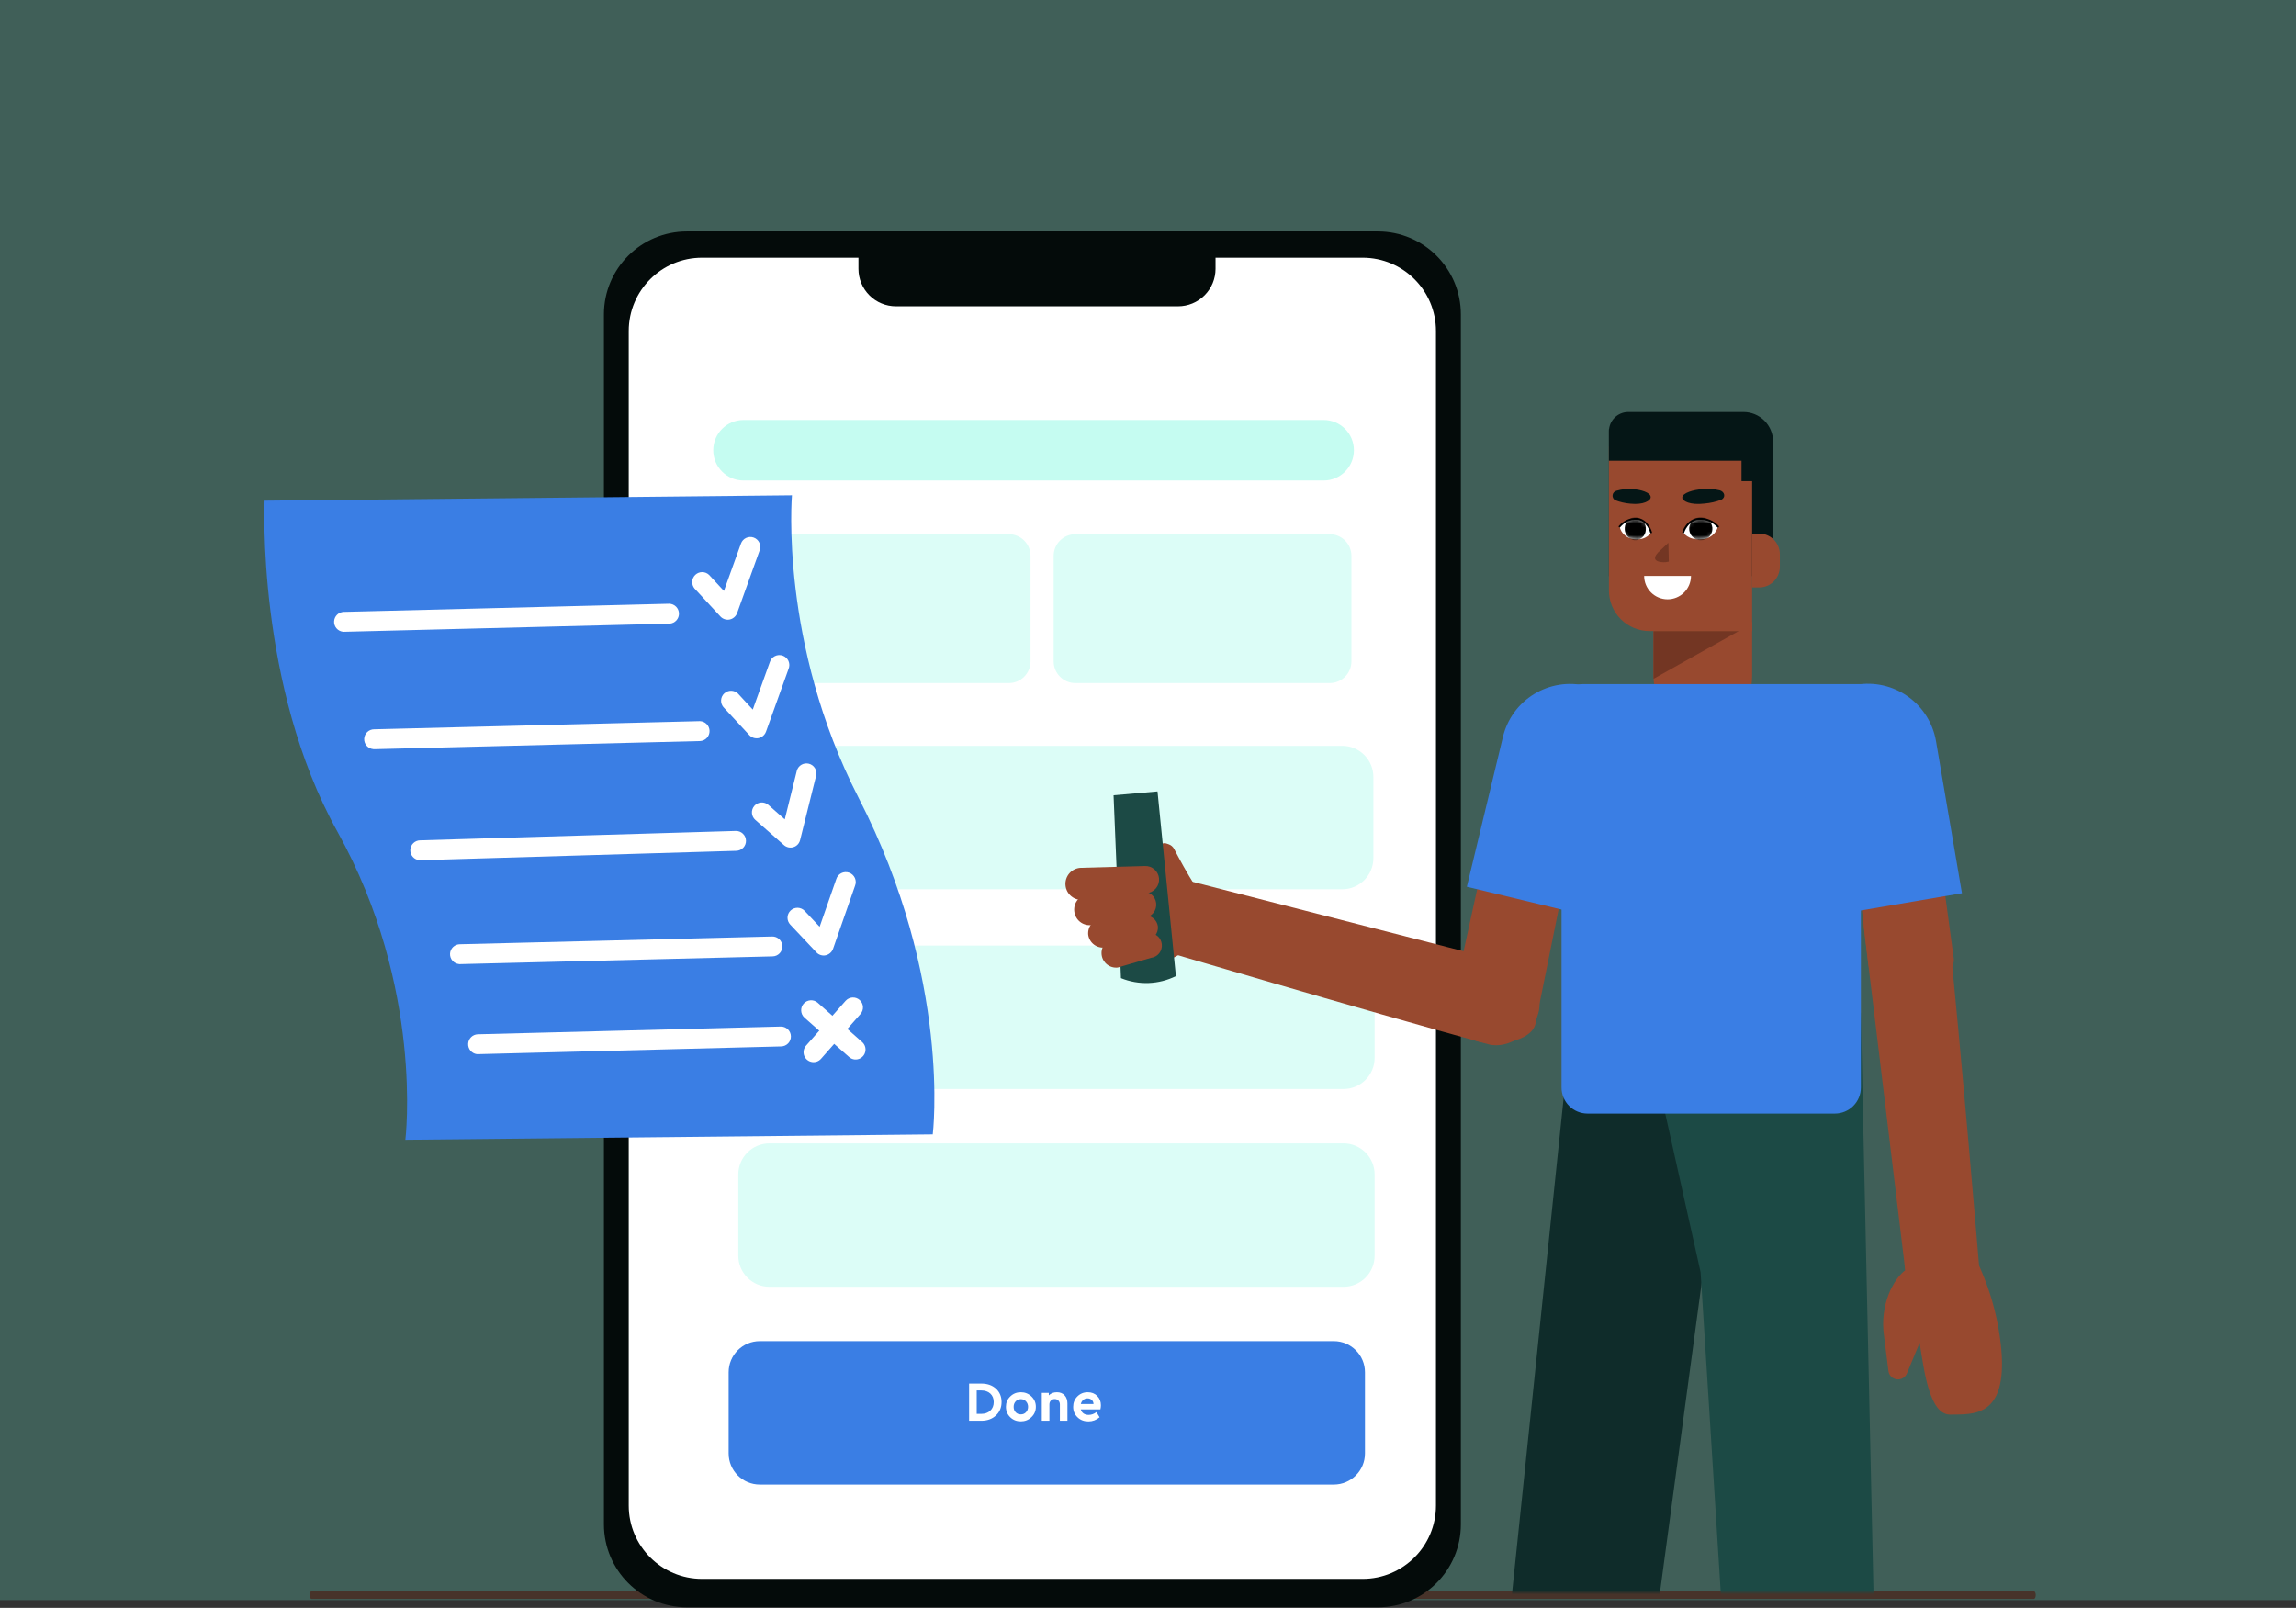 <svg width="594" height="416" viewBox="0 0 594 416" fill="none" xmlns="http://www.w3.org/2000/svg">
    <rect x="0" y="0" width="594" height="416" fill="#333333" stroke="none"/>
    <g clip-path="url(#clip0_2739_44258)">
    <g opacity="0.47">
    <path opacity="0.47" d="M594 0H0V414H594V0Z" fill="#6FF8DC"/>
    </g>
    <path d="M526.16 413.701H80.61C80.33 413.701 80.1 413.271 80.1 412.701C80.1 412.131 80.33 411.701 80.61 411.701H526.16C526.44 411.701 526.67 412.141 526.67 412.701C526.67 413.261 526.44 413.701 526.16 413.701Z" fill="#47332A"/>
    <path d="M356.47 59.881H177.71C165.853 59.881 156.24 69.493 156.24 81.351V394.391C156.24 406.248 165.853 415.861 177.71 415.861H356.47C368.328 415.861 377.94 406.248 377.94 394.391V81.351C377.94 69.493 368.328 59.881 356.47 59.881Z" fill="#040B0A"/>
    <path d="M352.53 66.682H181.63C171.153 66.682 162.66 75.175 162.66 85.652V389.532C162.66 400.008 171.153 408.502 181.63 408.502H352.53C363.007 408.502 371.5 400.008 371.5 389.532V85.652C371.5 75.175 363.007 66.682 352.53 66.682Z" fill="white"/>
    <path d="M342.44 108.66H192.36C188.035 108.66 184.53 112.166 184.53 116.49C184.53 120.815 188.035 124.32 192.36 124.32H342.44C346.764 124.32 350.27 120.815 350.27 116.49C350.27 112.166 346.764 108.66 342.44 108.66Z" fill="#C5FCF1"/>
    <path d="M260.99 138.211H195.19C192.086 138.211 189.57 140.727 189.57 143.831V171.111C189.57 174.215 192.086 176.731 195.19 176.731H260.99C264.094 176.731 266.61 174.215 266.61 171.111V143.831C266.61 140.727 264.094 138.211 260.99 138.211Z" fill="#DCFDF7"/>
    <path d="M344.01 138.211H278.21C275.106 138.211 272.59 140.727 272.59 143.831V171.111C272.59 174.215 275.106 176.731 278.21 176.731H344.01C347.114 176.731 349.63 174.215 349.63 171.111V143.831C349.63 140.727 347.114 138.211 344.01 138.211Z" fill="#DCFDF7"/>
    <path d="M347.25 192.971H198.75C194.299 192.971 190.69 196.579 190.69 201.031V222.021C190.69 226.472 194.299 230.081 198.75 230.081H347.25C351.701 230.081 355.31 226.472 355.31 222.021V201.031C355.31 196.579 351.701 192.971 347.25 192.971Z" fill="#DCFDF7"/>
    <path d="M347.57 244.65H199.07C194.618 244.65 191.01 248.259 191.01 252.71V273.7C191.01 278.152 194.618 281.76 199.07 281.76H347.57C352.021 281.76 355.63 278.152 355.63 273.7V252.71C355.63 248.259 352.021 244.65 347.57 244.65Z" fill="#DCFDF7"/>
    <path d="M347.57 295.82H199.07C194.618 295.82 191.01 299.429 191.01 303.88V324.87C191.01 329.322 194.618 332.93 199.07 332.93H347.57C352.021 332.93 355.63 329.322 355.63 324.87V303.88C355.63 299.429 352.021 295.82 347.57 295.82Z" fill="#DCFDF7"/>
    <path d="M345.07 346.99H196.57C192.118 346.99 188.51 350.599 188.51 355.05V376.04C188.51 380.492 192.118 384.1 196.57 384.1H345.07C349.521 384.1 353.13 380.492 353.13 376.04V355.05C353.13 350.599 349.521 346.99 345.07 346.99Z" fill="#3A7EE4"/>
    <path d="M222.11 64.75H314.47V69.56C314.47 72.13 313.449 74.595 311.632 76.412C309.814 78.229 307.35 79.25 304.78 79.25H231.78C229.21 79.25 226.745 78.229 224.928 76.412C223.111 74.595 222.09 72.13 222.09 69.56V64.75H222.11Z" fill="#040B0A"/>
    <path d="M253.867 357.967C255.413 357.967 256.681 358.404 257.658 359.279C258.62 360.154 259.116 361.32 259.116 362.749C259.116 364.178 258.62 365.33 257.643 366.234C256.667 367.138 255.413 367.59 253.867 367.59H250.718V357.967H253.867ZM253.853 359.746H252.686V365.811H253.853C254.815 365.811 255.602 365.534 256.2 364.98C256.783 364.426 257.089 363.682 257.089 362.749C257.089 361.816 256.783 361.087 256.2 360.548C255.617 360.023 254.83 359.746 253.853 359.746ZM264.109 360.212C265.173 360.212 266.092 360.577 266.85 361.306C267.608 362.035 267.987 362.924 267.987 363.974C267.987 365.038 267.608 365.928 266.85 366.657C266.092 367.386 265.173 367.75 264.094 367.75C263.015 367.75 262.097 367.4 261.353 366.671C260.609 365.942 260.245 365.053 260.245 363.974C260.245 362.924 260.609 362.035 261.368 361.306C262.111 360.577 263.03 360.212 264.109 360.212ZM264.109 362.006C263.555 362.006 263.117 362.195 262.767 362.574C262.417 362.953 262.242 363.42 262.242 363.989C262.242 364.572 262.417 365.038 262.767 365.403C263.117 365.767 263.555 365.942 264.109 365.942C264.634 365.942 265.086 365.767 265.435 365.388C265.785 365.024 265.975 364.557 265.975 363.989C265.975 363.435 265.785 362.953 265.435 362.574C265.086 362.195 264.634 362.006 264.109 362.006ZM273.446 360.212C274.277 360.212 274.933 360.489 275.429 361.014C275.91 361.539 276.158 362.239 276.158 363.114V367.59H274.204V363.376C274.204 362.968 274.073 362.633 273.825 362.37C273.577 362.108 273.256 361.977 272.862 361.977C272.454 361.977 272.133 362.108 271.871 362.37C271.609 362.633 271.492 362.968 271.492 363.376V367.59H269.524V360.373H271.332V361.029C271.871 360.489 272.571 360.212 273.446 360.212ZM284.817 363.566C284.817 363.916 284.774 364.28 284.686 364.645H279.612C279.729 365.111 279.977 365.461 280.327 365.709C280.677 365.957 281.129 366.074 281.654 366.074C282.353 366.074 283.024 365.84 283.666 365.345L284.482 366.686C283.622 367.415 282.66 367.765 281.595 367.765C280.458 367.765 279.51 367.415 278.767 366.686C278.009 365.957 277.644 365.068 277.644 363.989C277.644 362.939 277.994 362.035 278.723 361.306C279.452 360.577 280.341 360.212 281.42 360.212C282.412 360.212 283.228 360.533 283.87 361.175C284.497 361.816 284.817 362.618 284.817 363.566ZM281.347 361.802C280.925 361.802 280.56 361.933 280.254 362.195C279.933 362.458 279.729 362.822 279.612 363.26H282.908C282.893 362.822 282.733 362.458 282.441 362.195C282.135 361.933 281.77 361.802 281.347 361.802Z" fill="white"/>
    <mask id="mask0_2739_44258" style="mask-type:luminance" maskUnits="userSpaceOnUse" x="266" y="98" width="278" height="315">
    <path d="M543.31 98.33H266.09V412.01H543.31V98.33Z" fill="white"/>
    </mask>
    <g mask="url(#mask0_2739_44258)">
    <path d="M390.24 249.09L304.39 227.09L298.1 245.18C298.1 245.18 351.62 261.04 385.02 270.18C390.32 271.64 397.12 266.86 398.15 261.46C399.1 256.42 395.3 250.05 390.24 249.09Z" fill="#98492F"/>
    <path d="M397.22 265L408 211.68L387 207.93L375.86 258.87C375.365 261.175 375.796 263.583 377.058 265.574C378.32 267.566 380.314 268.983 382.61 269.52C387.28 270.58 395.91 269.61 397.22 265Z" fill="#98492F"/>
    <path d="M406.54 264.811L376.96 548.701L410.6 551.931L448.55 270.261L406.54 264.811Z" fill="#0F2C2A"/>
    <path d="M481.41 262.01L487.75 551.29L453.96 551.58L439.96 329.14L426 266.5L481.41 262.01Z" fill="#1C4A45"/>
    <path d="M421.29 106.6H451.07C453.099 106.6 455.044 107.406 456.479 108.84C457.914 110.275 458.72 112.221 458.72 114.25V149.07H416.25V111.64C416.244 110.976 416.371 110.319 416.622 109.705C416.874 109.091 417.245 108.533 417.714 108.064C418.183 107.595 418.741 107.224 419.355 106.973C419.969 106.721 420.626 106.594 421.29 106.6Z" fill="#051616"/>
    <path d="M453.3 161V174.91C453.3 182.59 447.59 188.82 440.54 188.82C433.49 188.82 427.78 182.59 427.78 174.91V161H453.3Z" fill="#98492F"/>
    <path d="M449.84 163.27L427.78 175.63V163.27H449.84Z" fill="#733623"/>
    <path d="M414.23 237.8L379.49 229.43L388.83 190.64C389.379 188.359 390.373 186.207 391.753 184.309C393.134 182.412 394.876 180.804 396.878 179.58C398.88 178.355 401.103 177.536 403.422 177.171C405.74 176.806 408.108 176.901 410.39 177.45C414.994 178.562 418.969 181.457 421.44 185.497C423.912 189.538 424.678 194.395 423.57 199L414.23 237.8Z" fill="#3A7EE4"/>
    <path d="M482.31 240.871L492.94 328.871L512.07 328.171C512.07 328.171 507.46 272.551 503.88 238.101C503.32 232.611 496.4 228.001 491 229.001C485.94 230.001 481.37 235.811 482.31 240.871Z" fill="#98492F"/>
    <path d="M416.25 115.539H453.3V163.279H426.74C423.958 163.279 421.29 162.174 419.322 160.207C417.355 158.239 416.25 155.571 416.25 152.789V115.539Z" fill="#98492F"/>
    <path d="M453.3 138.049H455.12C456.539 138.049 457.9 138.612 458.903 139.616C459.906 140.619 460.47 141.98 460.47 143.399V146.639C460.47 148.058 459.906 149.419 458.903 150.422C457.9 151.425 456.539 151.989 455.12 151.989H453.3V138.049Z" fill="#98492F"/>
    <path d="M435.47 137.729C435.47 137.729 436.54 134.539 439.54 134.239C440.457 134.181 441.377 134.33 442.228 134.676C443.08 135.023 443.843 135.557 444.46 136.239C444.207 137.162 443.662 137.978 442.907 138.566C442.152 139.154 441.227 139.481 440.27 139.499C436.63 139.859 435.47 137.729 435.47 137.729Z" fill="white"/>
    <mask id="mask1_2739_44258" style="mask-type:luminance" maskUnits="userSpaceOnUse" x="435" y="134" width="10" height="6">
    <path d="M435.47 137.729C435.47 137.729 436.54 134.539 439.54 134.239C440.457 134.181 441.377 134.33 442.228 134.676C443.08 135.023 443.843 135.557 444.46 136.239C444.207 137.162 443.662 137.978 442.907 138.566C442.152 139.154 441.227 139.481 440.27 139.499C436.63 139.859 435.47 137.729 435.47 137.729Z" fill="white"/>
    </mask>
    <g mask="url(#mask1_2739_44258)">
    <path d="M443 136.489C443.058 137.079 442.94 137.673 442.661 138.196C442.382 138.719 441.954 139.148 441.431 139.428C440.908 139.708 440.314 139.826 439.724 139.769C439.134 139.712 438.574 139.481 438.115 139.106C437.656 138.73 437.319 138.227 437.145 137.66C436.972 137.093 436.97 136.488 437.141 135.92C437.312 135.352 437.647 134.848 438.104 134.47C438.561 134.092 439.12 133.859 439.71 133.799C440.102 133.759 440.499 133.796 440.877 133.91C441.255 134.024 441.607 134.211 441.913 134.461C442.219 134.711 442.472 135.018 442.659 135.366C442.845 135.714 442.961 136.096 443 136.489Z" fill="black"/>
    </g>
    <path d="M435.47 137.729C435.47 137.729 436.47 134.439 439.54 134.239C440.456 134.191 441.372 134.345 442.223 134.691C443.073 135.036 443.837 135.565 444.46 136.239" stroke="black" stroke-width="0.5" stroke-linecap="round" stroke-linejoin="round"/>
    <path d="M427.15 137.73C427.15 137.73 426.15 134.54 423.46 134.24C422.611 134.194 421.763 134.351 420.987 134.699C420.211 135.047 419.53 135.575 419 136.24C419.2 137.12 419.677 137.911 420.361 138.499C421.045 139.086 421.901 139.437 422.8 139.5C426.1 139.86 427.15 137.73 427.15 137.73Z" fill="white"/>
    <mask id="mask2_2739_44258" style="mask-type:luminance" maskUnits="userSpaceOnUse" x="419" y="134" width="9" height="6">
    <path d="M427.15 137.73C427.15 137.73 426.15 134.54 423.46 134.24C422.611 134.194 421.763 134.351 420.987 134.699C420.211 135.047 419.53 135.575 419 136.24C419.2 137.12 419.677 137.911 420.361 138.499C421.045 139.086 421.901 139.437 422.8 139.5C426.1 139.86 427.15 137.73 427.15 137.73Z" fill="white"/>
    </mask>
    <g mask="url(#mask2_2739_44258)">
    <path d="M420.35 136.491C420.264 137.246 420.468 138.006 420.921 138.617C421.374 139.228 422.042 139.644 422.79 139.781C423.164 139.805 423.54 139.754 423.895 139.632C424.249 139.509 424.576 139.317 424.855 139.066C425.135 138.816 425.361 138.512 425.522 138.173C425.682 137.834 425.773 137.466 425.79 137.091C425.876 136.335 425.672 135.575 425.219 134.965C424.766 134.354 424.098 133.938 423.35 133.801C422.975 133.777 422.6 133.827 422.245 133.95C421.89 134.073 421.564 134.265 421.284 134.515C421.005 134.766 420.778 135.07 420.618 135.409C420.457 135.748 420.366 136.116 420.35 136.491Z" fill="black"/>
    </g>
    <path d="M427.15 137.729C427.15 137.729 426.28 134.439 423.46 134.239C422.612 134.203 421.768 134.365 420.994 134.712C420.22 135.06 419.537 135.582 419 136.239" stroke="black" stroke-width="0.47" stroke-linecap="round" stroke-linejoin="round"/>
    <path d="M440.25 126.58C441.838 126.389 443.448 126.49 445 126.88C446.18 127.28 446.53 128.61 445.37 129.29C443.949 129.825 442.462 130.161 440.95 130.29C437.28 130.73 435.22 129.66 435.22 128.75C435.21 127.51 438.29 126.69 440.25 126.58Z" fill="#051616"/>
    <path d="M422.5 126.579C421.048 126.422 419.578 126.558 418.18 126.979C417.928 127.045 417.7 127.184 417.526 127.378C417.352 127.572 417.239 127.813 417.201 128.07C417.162 128.328 417.2 128.592 417.31 128.828C417.421 129.064 417.598 129.263 417.82 129.399C419.101 129.901 420.449 130.211 421.82 130.319C425.16 130.669 427.04 129.559 427.05 128.649C427.09 127.379 424.28 126.639 422.5 126.579Z" fill="#051616"/>
    <path d="M454.08 138.049V124.489H450.55V119.199H416.25V111.029H454.08V124.489" fill="#051616"/>
    <path d="M505.47 248.09L498.19 194.15L477.19 197.47L483.34 249.25C483.629 251.589 484.823 253.722 486.667 255.189C488.51 256.657 490.856 257.343 493.2 257.1C497.9 256.59 505.73 252.84 505.47 248.09Z" fill="#98492F"/>
    <path d="M437.48 149C437.48 150.607 436.841 152.149 435.705 153.285C434.568 154.422 433.027 155.06 431.42 155.06C429.813 155.06 428.271 154.422 427.135 153.285C425.998 152.149 425.36 150.607 425.36 149" fill="white"/>
    <path d="M431.63 140.439L429 142.899C426.81 145.229 429.53 145.549 430.9 145.459L431.74 145.309" fill="#733623"/>
    <path d="M409.43 177H481.43V281.39C481.43 282.272 481.256 283.146 480.918 283.962C480.58 284.777 480.085 285.518 479.461 286.142C478.837 286.766 478.097 287.261 477.281 287.598C476.466 287.936 475.592 288.11 474.71 288.11H410.71C409.827 288.11 408.953 287.936 408.138 287.598C407.323 287.261 406.582 286.766 405.958 286.142C405.334 285.518 404.839 284.777 404.501 283.962C404.164 283.146 403.99 282.272 403.99 281.39V182.46C404 181.019 404.576 179.639 405.593 178.618C406.611 177.597 407.988 177.016 409.43 177Z" fill="#3A7EE4"/>
    <path d="M472.36 237.109L507.58 231.109L500.87 191.769C500.073 187.099 497.454 182.937 493.589 180.198C489.725 177.458 484.93 176.365 480.26 177.159C475.588 177.956 471.424 180.576 468.685 184.443C465.945 188.31 464.853 193.107 465.65 197.779L472.36 237.109Z" fill="#3A7EE4"/>
    <path d="M310.63 233.66C310.562 232.158 310.111 230.699 309.32 229.42C306.77 225.36 305.27 222.51 303.75 219.64C303.443 219.061 302.923 218.624 302.3 218.42L301.77 218.24C301.578 218.174 301.374 218.147 301.171 218.162C300.968 218.177 300.771 218.233 300.59 218.326C300.41 218.42 300.25 218.549 300.121 218.706C299.992 218.863 299.896 219.045 299.84 219.24C299.336 221.825 299.191 224.466 299.41 227.09L289 223.64L287.78 245L297.24 248.12C298.662 248.59 300.18 248.688 301.651 248.404C303.121 248.12 304.494 247.465 305.64 246.5C306.369 246.769 307.145 246.886 307.92 246.845C308.696 246.805 309.455 246.607 310.152 246.263C310.849 245.92 311.469 245.439 311.974 244.849C312.479 244.258 312.858 243.572 313.09 242.83L313.78 240.6C314.202 239.259 314.113 237.808 313.532 236.528C312.951 235.247 311.917 234.226 310.63 233.66Z" fill="#98492F"/>
    <path d="M290 253.07C292.272 253.994 294.714 254.426 297.166 254.337C299.617 254.247 302.021 253.638 304.22 252.55C302.633 236.616 301.047 220.686 299.46 204.76L288.09 205.76C288.757 221.533 289.393 237.303 290 253.07Z" fill="#1C4A45"/>
    <path d="M299.85 227.23C299.759 226.337 299.33 225.513 298.652 224.925C297.973 224.338 297.096 224.032 296.2 224.07L279.66 224.53C279.089 224.547 278.529 224.682 278.013 224.926C277.497 225.17 277.037 225.518 276.661 225.948C276.286 226.378 276.003 226.88 275.831 227.424C275.659 227.968 275.6 228.542 275.66 229.11C275.771 230.199 276.309 231.201 277.155 231.896C278.002 232.591 279.089 232.923 280.18 232.82L296.63 231.09C297.096 231.052 297.551 230.922 297.966 230.706C298.382 230.491 298.75 230.195 299.05 229.836C299.35 229.476 299.575 229.061 299.713 228.613C299.85 228.166 299.896 227.695 299.85 227.23Z" fill="#98492F"/>
    <path d="M299.11 233.66C299.009 232.799 298.583 232.009 297.92 231.451C297.256 230.894 296.405 230.611 295.54 230.66L281.72 231.33C281.17 231.355 280.632 231.493 280.138 231.735C279.644 231.978 279.206 232.319 278.85 232.739C278.495 233.158 278.229 233.647 278.071 234.173C277.913 234.7 277.864 235.254 277.93 235.8C277.986 236.324 278.145 236.831 278.397 237.293C278.65 237.755 278.991 238.163 279.402 238.493C279.813 238.823 280.285 239.068 280.79 239.215C281.296 239.362 281.826 239.408 282.35 239.35L296.08 237.45C296.529 237.404 296.965 237.269 297.361 237.053C297.758 236.836 298.108 236.543 298.39 236.19C298.672 235.838 298.881 235.432 299.004 234.998C299.128 234.563 299.164 234.108 299.11 233.66Z" fill="#98492F"/>
    <path d="M299.56 239.689C299.452 238.864 299.032 238.112 298.387 237.587C297.741 237.063 296.919 236.806 296.09 236.869L285.25 237.609C284.722 237.627 284.204 237.753 283.728 237.978C283.251 238.204 282.825 238.525 282.477 238.921C282.128 239.317 281.864 239.78 281.702 240.282C281.539 240.784 281.48 241.314 281.53 241.839C281.667 242.847 282.196 243.761 283.004 244.381C283.811 245.001 284.83 245.277 285.84 245.149L296.59 243.259C297.019 243.22 297.437 243.097 297.819 242.896C298.201 242.695 298.539 242.422 298.815 242.09C299.091 241.758 299.299 241.376 299.427 240.964C299.554 240.551 299.6 240.118 299.56 239.689Z" fill="#98492F"/>
    <path d="M300.57 244.26C300.477 243.451 300.078 242.707 299.456 242.181C298.833 241.655 298.034 241.387 297.22 241.43L288.51 242.79C287.999 242.825 287.5 242.963 287.044 243.196C286.587 243.428 286.183 243.751 285.855 244.145C285.527 244.538 285.282 244.994 285.135 245.485C284.988 245.976 284.942 246.491 285 247C285.113 247.992 285.614 248.899 286.393 249.523C287.173 250.147 288.167 250.437 289.16 250.33L297.78 247.82C298.622 247.718 299.389 247.285 299.912 246.618C300.435 245.95 300.672 245.102 300.57 244.26Z" fill="#98492F"/>
    <path d="M488.65 334.78C490.53 330.16 492.95 328.63 492.95 328.63C492.72 327.621 492.699 326.576 492.887 325.559C493.074 324.542 493.468 323.574 494.042 322.714C494.617 321.854 495.361 321.12 496.229 320.557C497.097 319.994 498.07 319.614 499.09 319.44L502.09 318.91C504.008 318.582 505.978 319 507.598 320.078C509.217 321.157 510.363 322.814 510.8 324.71V324.94C514.597 332.456 516.954 340.617 517.75 349C519.37 367 510.19 365.88 504.58 366C499.28 366.07 497.84 355.22 496.64 347.41L493.34 355.34C493.132 355.852 492.76 356.28 492.283 356.557C491.805 356.835 491.249 356.946 490.702 356.872C490.154 356.799 489.647 356.546 489.259 356.153C488.871 355.759 488.625 355.248 488.56 354.7L487.4 345.47C486.898 341.858 487.328 338.178 488.65 334.78Z" fill="#98492F"/>
    </g>
    <path d="M104.87 294.89L241.31 293.5C241.31 293.5 246.31 253.45 222.13 206.42C201.61 166.42 204.89 128.15 204.89 128.15L68.45 129.54C68.45 129.54 66.24 177.31 87.33 215.25C109.77 255.62 104.87 294.89 104.87 294.89Z" fill="#3A7EE4"/>
    <path d="M221.06 274.11C221.604 274.17 222.153 274.056 222.627 273.784C223.102 273.511 223.477 273.095 223.7 272.596C223.922 272.096 223.98 271.538 223.865 271.004C223.75 270.469 223.468 269.984 223.06 269.62L211.5 259.4C210.984 258.97 210.32 258.759 209.651 258.81C208.981 258.862 208.357 259.173 207.913 259.677C207.469 260.181 207.239 260.839 207.272 261.51C207.305 262.181 207.599 262.812 208.09 263.27L219.67 273.48C220.059 273.827 220.544 274.046 221.06 274.11Z" fill="white"/>
    <path d="M210.16 274.79C210.576 274.842 210.998 274.791 211.39 274.643C211.782 274.495 212.132 274.254 212.41 273.94L222.62 262.35C223.071 261.838 223.3 261.168 223.257 260.487C223.214 259.807 222.902 259.171 222.39 258.72C221.878 258.269 221.208 258.04 220.527 258.083C219.847 258.126 219.211 258.438 218.76 258.95L208.54 270.53C208.228 270.881 208.018 271.311 207.933 271.773C207.848 272.235 207.891 272.712 208.058 273.151C208.225 273.59 208.51 273.975 208.88 274.264C209.251 274.553 209.693 274.735 210.16 274.79Z" fill="white"/>
    <path d="M214.37 246.87C214.139 247.002 213.889 247.099 213.63 247.16C213.198 247.253 212.749 247.233 212.327 247.101C211.905 246.97 211.523 246.732 211.22 246.41L204.44 239.21C204.208 238.964 204.027 238.676 203.907 238.36C203.787 238.045 203.73 237.708 203.74 237.371C203.75 237.033 203.826 236.701 203.964 236.393C204.102 236.085 204.3 235.807 204.545 235.575C204.791 235.343 205.08 235.162 205.395 235.042C205.711 234.922 206.047 234.865 206.384 234.875C206.722 234.884 207.054 234.961 207.362 235.099C207.671 235.237 207.948 235.434 208.18 235.68L212.05 239.79L216.34 227.48C216.44 227.146 216.606 226.836 216.829 226.568C217.051 226.3 217.326 226.08 217.636 225.921C217.946 225.762 218.285 225.667 218.633 225.643C218.98 225.619 219.329 225.665 219.659 225.779C219.988 225.894 220.29 226.073 220.548 226.308C220.806 226.542 221.014 226.826 221.159 227.143C221.304 227.46 221.383 227.803 221.392 228.151C221.401 228.5 221.339 228.846 221.21 229.17L215.52 245.49C215.315 246.073 214.907 246.563 214.37 246.87Z" fill="white"/>
    <path d="M206 218.832C205.779 218.984 205.536 219.102 205.28 219.182C204.857 219.314 204.408 219.335 203.975 219.243C203.542 219.15 203.14 218.946 202.81 218.652L195.4 212.122C195.146 211.898 194.939 211.627 194.791 211.324C194.642 211.021 194.554 210.691 194.533 210.354C194.512 210.017 194.557 209.679 194.666 209.36C194.775 209.04 194.947 208.745 195.17 208.492C195.393 208.238 195.664 208.031 195.967 207.882C196.27 207.734 196.6 207.646 196.937 207.625C197.274 207.604 197.612 207.649 197.932 207.758C198.251 207.867 198.546 208.038 198.8 208.262L203.03 211.992L206.17 199.332C206.365 198.703 206.793 198.172 207.367 197.848C207.94 197.525 208.616 197.433 209.255 197.591C209.894 197.75 210.449 198.147 210.805 198.701C211.161 199.255 211.291 199.924 211.17 200.572L207 217.342C206.857 217.943 206.502 218.472 206 218.832Z" fill="white"/>
    <path d="M197 190.69C196.77 190.822 196.52 190.917 196.26 190.97C195.825 191.059 195.375 191.034 194.952 190.897C194.53 190.761 194.15 190.517 193.85 190.19L187.14 182.94C186.721 182.432 186.512 181.782 186.556 181.125C186.6 180.468 186.894 179.853 187.377 179.405C187.861 178.958 188.497 178.712 189.156 178.718C189.814 178.725 190.446 178.983 190.92 179.44L194.75 183.59L199.16 171.32C199.261 170.984 199.428 170.673 199.653 170.404C199.878 170.135 200.156 169.915 200.469 169.757C200.781 169.599 201.123 169.507 201.473 169.485C201.822 169.464 202.173 169.514 202.503 169.632C202.832 169.75 203.135 169.935 203.391 170.174C203.647 170.413 203.852 170.701 203.993 171.022C204.134 171.343 204.208 171.689 204.211 172.039C204.214 172.389 204.146 172.737 204.01 173.06L198.17 189.32C197.957 189.902 197.541 190.388 197 190.69Z" fill="white"/>
    <path d="M189.53 160.001C189.3 160.134 189.05 160.229 188.79 160.281C188.355 160.37 187.905 160.344 187.483 160.207C187.06 160.071 186.681 159.828 186.38 159.501L179.67 152.241C179.251 151.732 179.042 151.082 179.088 150.424C179.133 149.766 179.429 149.15 179.914 148.703C180.399 148.257 181.037 148.013 181.696 148.021C182.356 148.03 182.987 148.292 183.46 148.751L187.29 152.891L191.7 140.631C191.931 139.99 192.407 139.466 193.024 139.175C193.641 138.884 194.348 138.851 194.99 139.081C195.632 139.312 196.156 139.788 196.446 140.405C196.737 141.022 196.771 141.729 196.54 142.371L190.7 158.631C190.483 159.211 190.069 159.697 189.53 160.001Z" fill="white"/>
    <path d="M88.64 163.461C88.766 163.471 88.893 163.471 89.02 163.461L173.29 161.351C173.946 161.297 174.558 160.994 174.998 160.504C175.438 160.013 175.674 159.373 175.657 158.715C175.641 158.056 175.373 157.429 174.908 156.961C174.444 156.494 173.818 156.222 173.16 156.201L88.89 158.311C88.249 158.342 87.643 158.61 87.189 159.063C86.736 159.516 86.467 160.122 86.436 160.763C86.404 161.403 86.613 162.032 87.02 162.528C87.428 163.023 88.005 163.349 88.64 163.441V163.461Z" fill="white"/>
    <path d="M96.56 193.84H96.93L181.2 191.73C181.856 191.677 182.467 191.375 182.908 190.885C183.349 190.396 183.586 189.757 183.57 189.098C183.555 188.44 183.288 187.813 182.825 187.344C182.362 186.876 181.738 186.603 181.08 186.58L96.8 188.69C96.136 188.686 95.498 188.939 95.017 189.396C94.535 189.853 94.25 190.477 94.219 191.14C94.188 191.802 94.414 192.451 94.85 192.951C95.287 193.45 95.899 193.762 96.56 193.82V193.84Z" fill="white"/>
    <path d="M108.49 222.561C108.616 222.571 108.744 222.571 108.87 222.561L190.5 220.131C190.838 220.121 191.17 220.045 191.478 219.907C191.786 219.769 192.064 219.571 192.295 219.326C192.527 219.08 192.708 218.791 192.828 218.476C192.948 218.16 193.005 217.824 192.995 217.486C192.985 217.149 192.909 216.817 192.771 216.509C192.632 216.201 192.435 215.923 192.189 215.691C191.944 215.459 191.655 215.278 191.339 215.158C191.024 215.038 190.688 214.981 190.35 214.991L108.72 217.421C108.058 217.42 107.421 217.675 106.942 218.133C106.463 218.59 106.179 219.215 106.149 219.876C106.119 220.538 106.346 221.185 106.782 221.684C107.219 222.182 107.83 222.493 108.49 222.551V222.561Z" fill="white"/>
    <path d="M118.77 249.442H119.14L199.9 247.442C200.238 247.433 200.57 247.358 200.879 247.221C201.187 247.084 201.466 246.888 201.698 246.643C201.931 246.398 202.113 246.11 202.234 245.795C202.356 245.48 202.414 245.144 202.405 244.807C202.397 244.469 202.322 244.137 202.185 243.828C202.048 243.52 201.851 243.241 201.606 243.008C201.362 242.776 201.074 242.594 200.759 242.472C200.444 242.351 200.108 242.293 199.77 242.302L119.01 244.302C118.347 244.298 117.708 244.551 117.227 245.008C116.746 245.464 116.46 246.089 116.429 246.751C116.398 247.414 116.624 248.063 117.061 248.562C117.497 249.062 118.11 249.373 118.77 249.432V249.442Z" fill="white"/>
    <path d="M123.32 272.74H123.7L202.11 270.74C202.792 270.723 203.438 270.436 203.908 269.942C204.378 269.448 204.632 268.787 204.615 268.105C204.598 267.424 204.31 266.777 203.816 266.307C203.322 265.837 202.662 265.583 201.98 265.6L123.57 267.6C122.929 267.631 122.323 267.899 121.869 268.352C121.416 268.805 121.147 269.411 121.116 270.052C121.085 270.692 121.293 271.322 121.701 271.817C122.108 272.312 122.685 272.638 123.32 272.73V272.74Z" fill="white"/>
    </g>
    <defs>
    <clipPath id="clip0_2739_44258">
    <rect width="594" height="416.001" fill="white"/>
    </clipPath>
    </defs>
    </svg>
    
